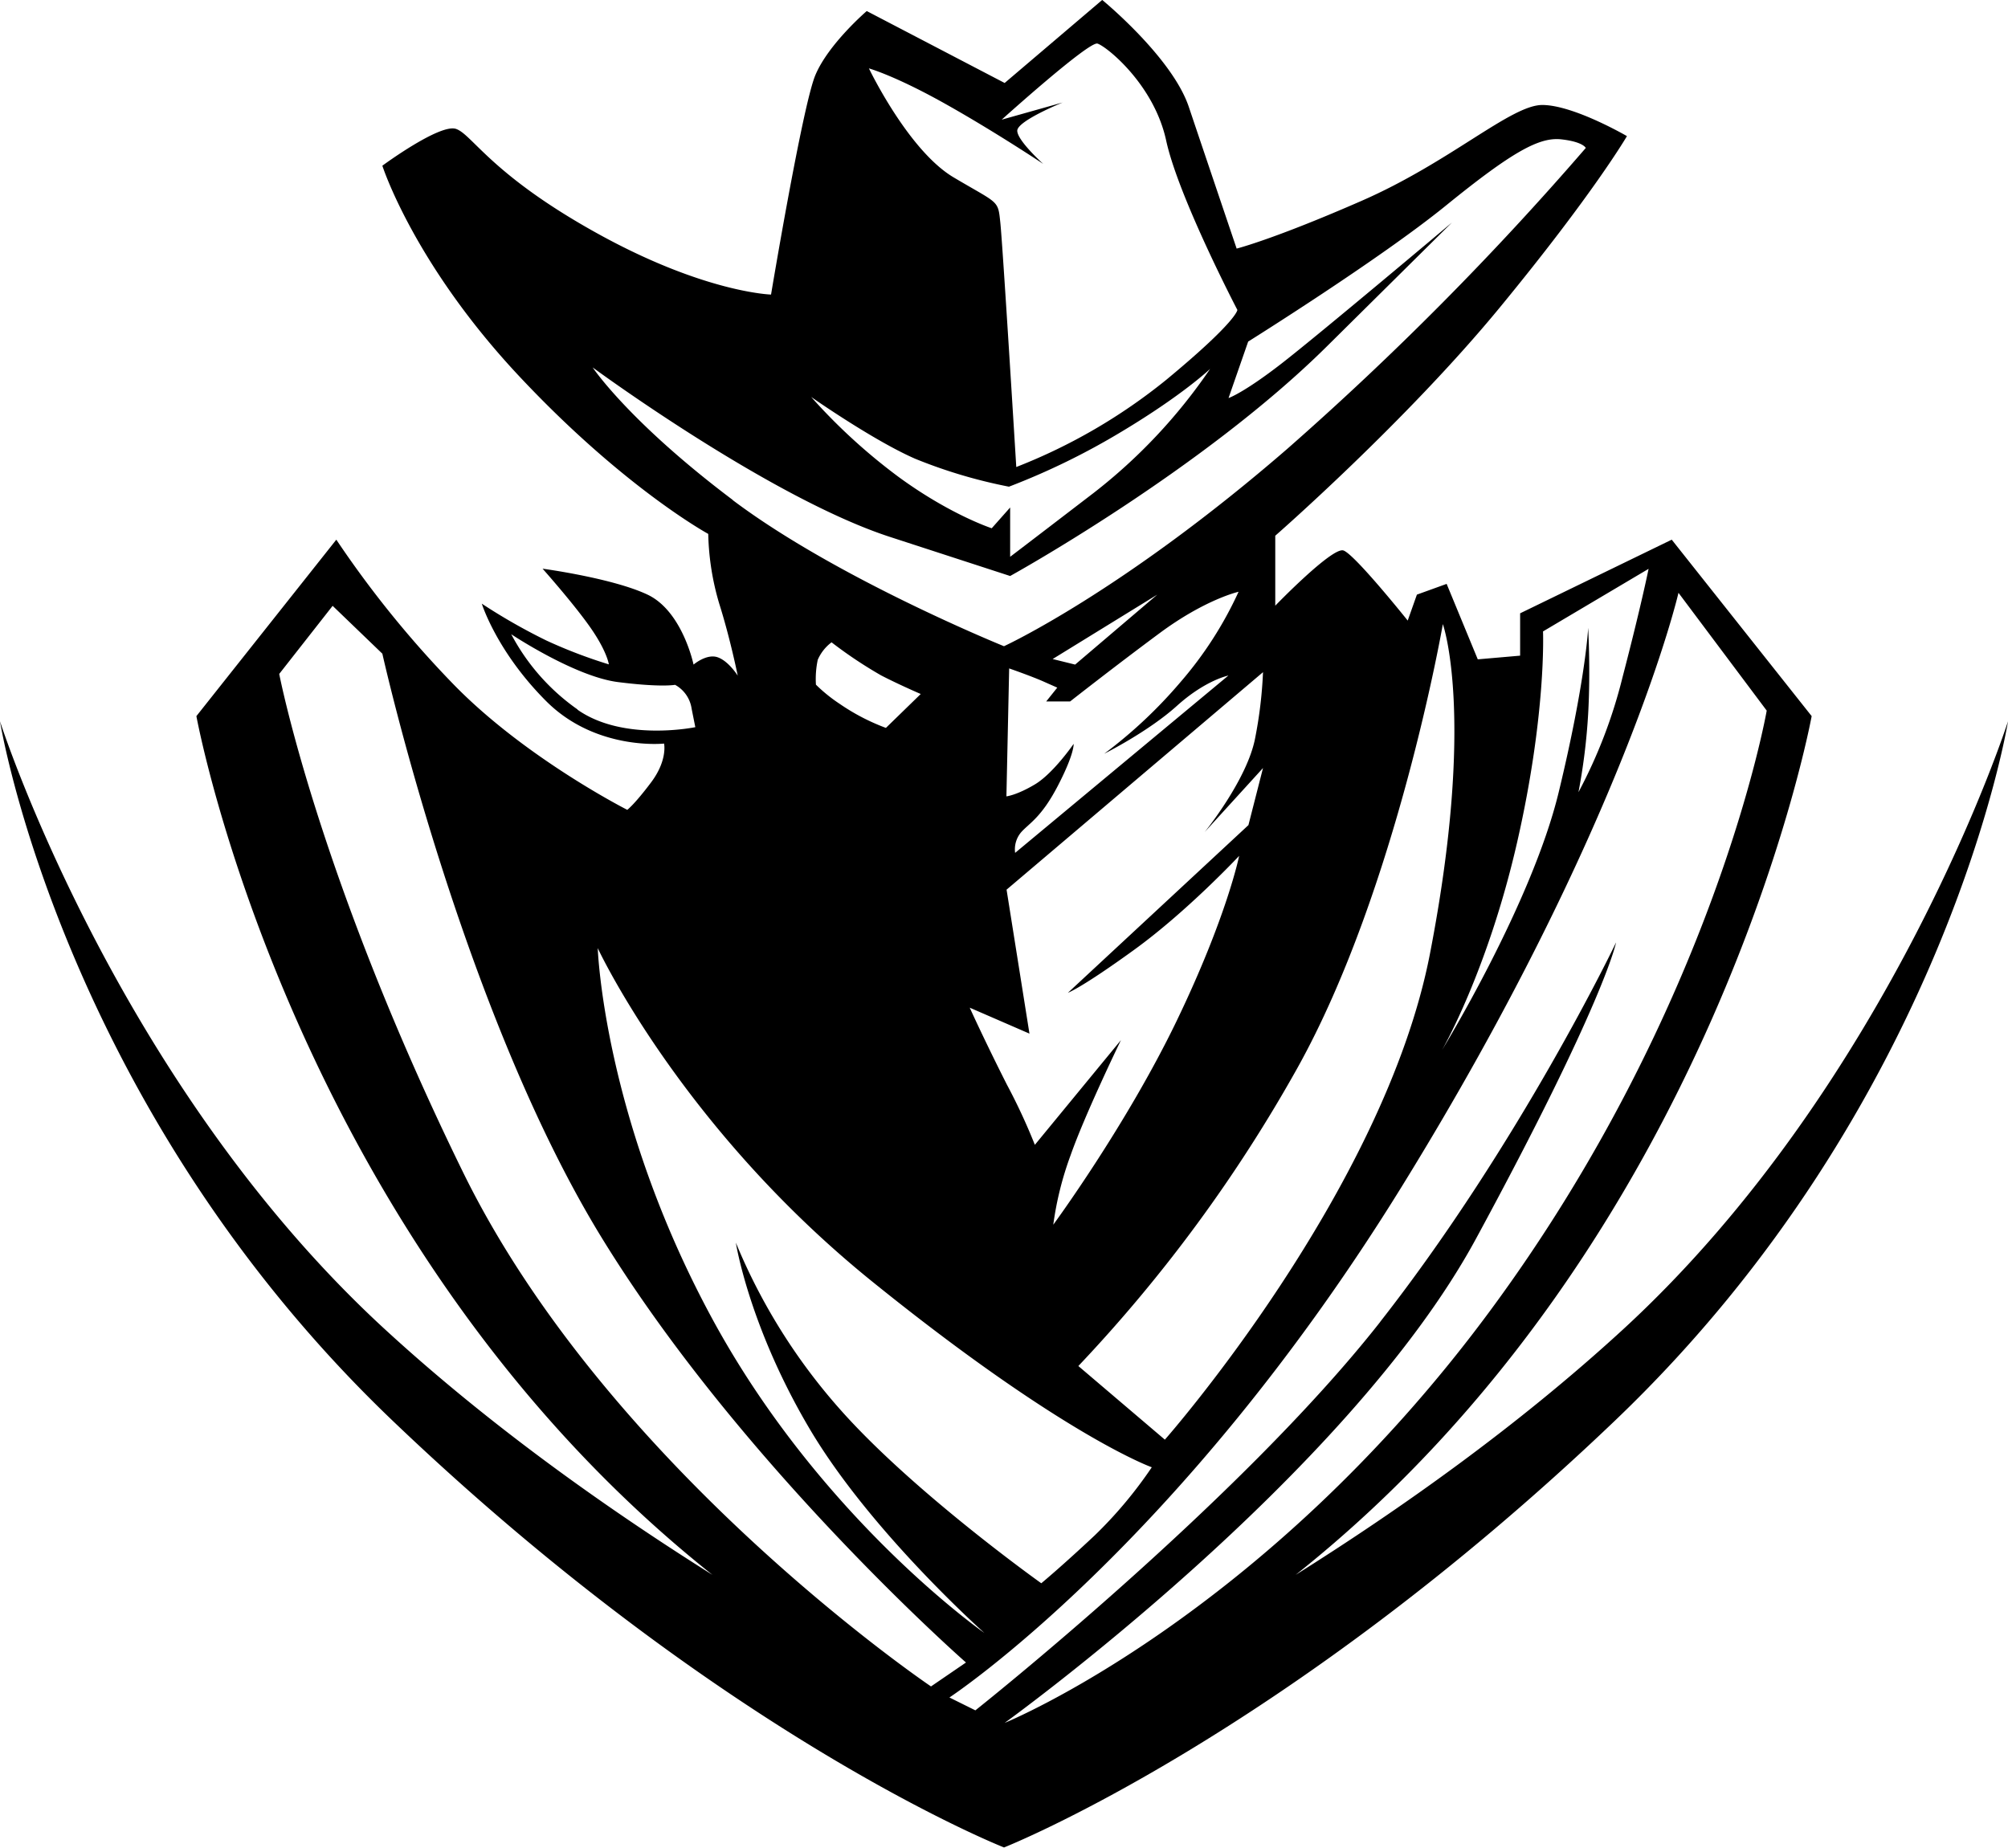 <svg xmlns="http://www.w3.org/2000/svg" viewBox="0 0 386.89 356.03"><title>Cowboy619_1c</title><path d="M312.64,274.25c-20.33,18.67-43,34.66-63,47.22C330.67,257.09,349.06,156,349.06,156L322.1,122l-29.21,14.19v8.16l-8.16.71-6-14.54L273,132.59l-1.77,5S261,124.79,258.84,124.08s-13.13,10.64-13.13,10.64V121.24s25.19-22,43.28-44,24.48-33,24.48-33-10.29-6-16.32-6-17.74,11-34.76,18.45-24.12,9.22-24.12,9.22-6-17.74-9.22-27.31S212.37,18,212.37,18l-18.8,16L167,20.14s-7.45,6.39-9.93,12.42-8.51,42.21-8.51,42.21-12.77-.35-33.34-11.71S91,43.91,87.86,42.85s-14.19,7.09-14.19,7.09,6,18.8,26.25,40.44,36.54,30.51,36.54,30.51a50.61,50.61,0,0,0,2.13,13.48c2.13,6.74,3.55,13.83,3.55,13.83s-1.77-2.84-3.9-3.55-4.61,1.42-4.61,1.42-2.13-10.29-8.87-13.48-20.22-5-20.22-5,6,6.74,9.22,11.35,3.55,7.09,3.55,7.09a95.25,95.25,0,0,1-12.06-4.61,113.57,113.57,0,0,1-12.42-7.09s2.84,9.22,12.42,18.8,22.7,8.16,22.7,8.16.71,3.19-2.48,7.45-4.61,5.32-4.61,5.32S101.34,164.16,87.5,150a198.87,198.87,0,0,1-22.7-28L37.84,156s18.38,101.09,99.43,165.47c-20-12.56-42.68-28.56-63-47.22C22.23,226.48,0,157,0,157s11.82,73.78,75.68,134.8S193.45,374,193.45,374V354.66h0V374s53.92-21.28,117.77-82.3S386.89,157,386.89,157,364.66,226.48,312.64,274.25ZM292.3,180.36c5.68-24.83,5-40.68,5-40.68l20.34-12.06s-1.42,7.09-5,20.81a95.69,95.69,0,0,1-8.51,22.23A116.21,116.21,0,0,0,306,155.53c.47-8.28,0-16.55,0-16.55s-.47,10.17-5.68,31.69-22.47,49.66-22.47,49.66S286.62,205.19,292.3,180.36ZM250,223.76c19.16-34.41,28-85.49,28-85.49s6.38,17.74-2.48,63.5-51.08,93.65-51.08,93.65l-16.67-14.19A286.86,286.86,0,0,0,250,223.76Zm-50.61,14.85A114.47,114.47,0,0,0,194,227c-4.35-8.6-7.16-14.82-7.16-14.82l11.51,5-4.41-27.74,49.41-41.91c0-.39,0-.6,0-.6v.59h0a83.39,83.39,0,0,1-1.52,12.74c-1.53,8-9.72,18.08-9.72,18.08L243.35,166l-2.81,11-34.78,32.31s2.56-.89,12.79-8.3,20.2-18.08,20.2-18.08-2.3,11.56-12,31.72S202.94,254,202.94,254a62.72,62.72,0,0,1,3.32-13.34c2.81-8,9.72-22.23,9.72-22.23Zm4.32-88.1-2.13,2.66h4.61s8.34-6.56,17.2-13.13,15.25-8,15.25-8a72.78,72.78,0,0,1-11.17,17.38,89.67,89.67,0,0,1-14.72,13.83s8.51-4.26,14-9.22,9.93-5.85,9.93-5.85l-41.09,34.17a5.09,5.09,0,0,1,1.18-4c1.6-1.77,3.9-2.84,7.09-9s3-8,3-8-3.9,5.68-7.45,7.8-5.5,2.31-5.5,2.31l.53-24.65s4.61,1.6,6.92,2.66Zm-.89-5.51,20.16-12.41-15.83,13.48ZM182.1,38C191.79,43.44,201,49.59,201,49.59s-5-4.49-5-6.39,8.75-5.44,8.75-5.44L193,41.07s16.79-15.14,18.45-14.66,10.88,7.8,13.24,18.68,13.72,32.64,13.72,32.64,0,2.13-13.72,13.48A108.46,108.46,0,0,1,195.81,108s-2.6-42.57-3.07-47.06-.24-3.55-9-8.75-16.32-21-16.32-21S172.4,32.56,182.1,38Zm-5.91,68.35a97,97,0,0,0,18.21,5.44,136.31,136.31,0,0,0,21.76-10.64c11.82-7.09,17-12.06,17-12.06A104.81,104.81,0,0,1,210.71,113c-14.19,10.88-16.08,12.3-16.08,12.3V115.8l-3.55,4s-8-2.6-18-9.93a111.51,111.51,0,0,1-16.79-15.37S168.14,102.8,176.18,106.34Zm-35,8c-20.1-15.14-27-25.54-27-25.54s34.05,25.07,57.23,32.64L194.63,129s36.89-20.34,61-44.22l24.12-23.89s-25.54,21.52-32.87,27.2-10.17,6.62-10.17,6.62c.24-.71,3.78-10.88,3.78-10.88S265.81,68,278.58,57.63s18-13.24,22.23-12.77,4.73,1.66,4.73,1.66a593.77,593.77,0,0,1-57.47,57.94c-31.93,27.67-54.63,38.07-54.63,38.07S161.29,129.52,141.18,114.38Zm36.24,37.36-6.74,6.56a40.63,40.63,0,0,1-8.87-4.61,30.23,30.23,0,0,1-4.61-3.72,17.78,17.78,0,0,1,.35-4.79,8.35,8.35,0,0,1,2.66-3.37,84,84,0,0,0,9.58,6.39C173.35,150,177.43,151.75,177.43,151.75Zm-66.16,3A41.22,41.22,0,0,1,98.5,140.22s12.24,8.16,20.57,9.22,11,.53,11,.53a6.26,6.26,0,0,1,3.19,4.61l.71,3.55S120.14,161,111.27,154.76ZM168,264.91c36.89,29.8,53.92,35.83,53.92,35.83a82,82,0,0,1-11,13.13c-6.39,6-10.29,9.22-10.29,9.22S176.18,305.7,162,289.74a113.7,113.7,0,0,1-20.22-32.28s2.48,16,14.19,35.83,33.7,39.38,33.7,39.38-31.57-22-52.5-60.66-22-71.3-22-71.3S131.13,235.11,168,264.91ZM89.27,244c-28-57.11-35.47-96.13-35.47-96.13l10.29-13.12,9.58,9.22s15.25,68.46,42.21,112.45,70.24,81.94,70.24,81.94l-6.74,4.61S117.3,301.09,89.27,244Zm176.66,28.73c-27,34.41-78,74.85-78,74.85l-5-2.48s44.34-29.09,87.26-98.62S323.4,132.24,323.4,132.24l17,22.7s-9.93,57.11-53.56,116S193.57,350,193.57,350s66-47.53,90.81-93.29,27-57.11,27-57.11S292.89,238.3,265.93,272.71Z" transform="translate(0 -18.01)"/></svg>